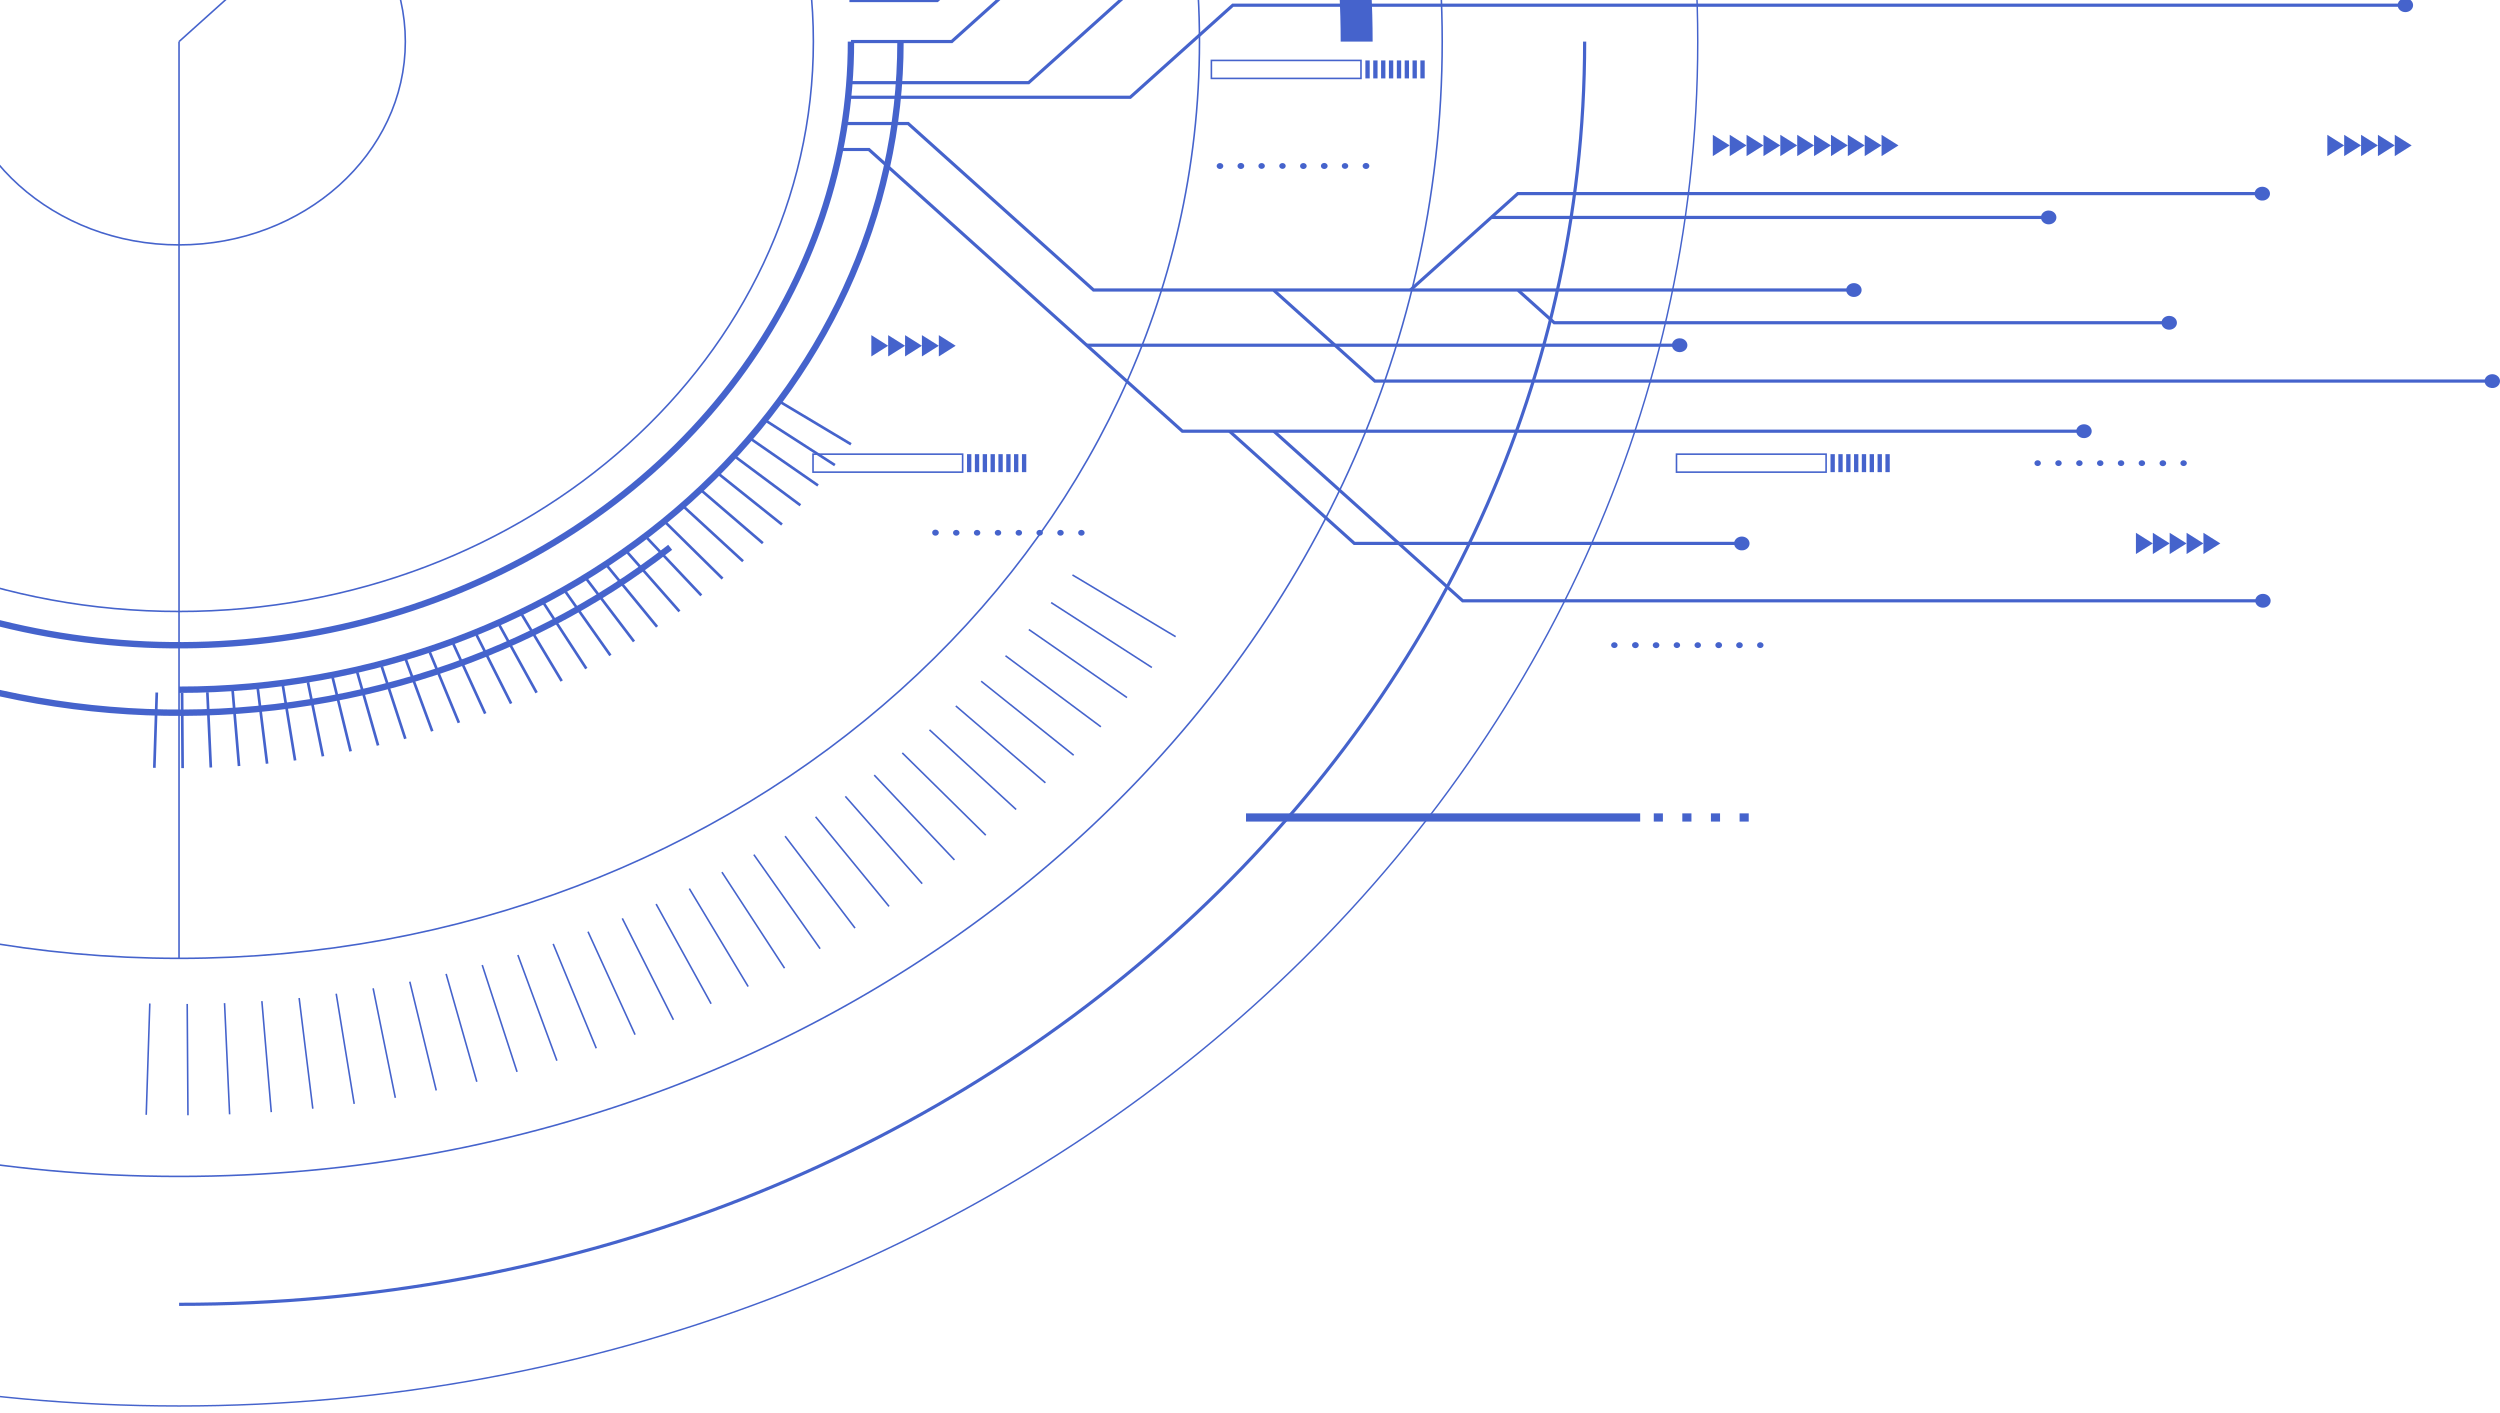 <svg width="391" height="221" viewBox="0 0 391 221" fill="none" xmlns="http://www.w3.org/2000/svg">
<path d="M28 6.505V149.887" stroke="#4563CC" stroke-width="0.25" stroke-miterlimit="10"/>
<path d="M28 6.505L167.691 -118.992" stroke="#4563CC" stroke-width="0.25" stroke-miterlimit="10"/>
<path d="M24.52 108.311L24.139 120.085" stroke="#4563CC" stroke-width="0.42" stroke-miterlimit="10"/>
<path d="M28.476 108.349L28.561 120.133" stroke="#4563CC" stroke-width="0.42" stroke-miterlimit="10"/>
<path d="M32.432 108.263L32.972 120.038" stroke="#4563CC" stroke-width="0.42" stroke-miterlimit="10"/>
<path d="M36.388 108.054L37.383 119.809" stroke="#4563CC" stroke-width="0.42" stroke-miterlimit="10"/>
<path d="M40.323 107.731L41.772 119.439" stroke="#4563CC" stroke-width="0.42" stroke-miterlimit="10"/>
<path d="M44.248 107.275L46.152 118.935" stroke="#4563CC" stroke-width="0.42" stroke-miterlimit="10"/>
<path d="M48.161 106.695L50.51 118.289" stroke="#4563CC" stroke-width="0.42" stroke-miterlimit="10"/>
<path d="M52.033 106.002L54.836 117.51" stroke="#4563CC" stroke-width="0.42" stroke-miterlimit="10"/>
<path d="M55.883 105.175L59.131 116.588" stroke="#4563CC" stroke-width="0.42" stroke-miterlimit="10"/>
<path d="M59.702 104.234L63.394 115.543" stroke="#4563CC" stroke-width="0.42" stroke-miterlimit="10"/>
<path d="M63.478 103.179L67.603 114.364" stroke="#4563CC" stroke-width="0.42" stroke-miterlimit="10"/>
<path d="M67.212 102.001L71.771 113.043" stroke="#4563CC" stroke-width="0.42" stroke-miterlimit="10"/>
<path d="M70.904 100.708L75.886 111.608" stroke="#4563CC" stroke-width="0.42" stroke-miterlimit="10"/>
<path d="M74.532 99.302L79.937 110.031" stroke="#4563CC" stroke-width="0.42" stroke-miterlimit="10"/>
<path d="M78.107 97.772L83.925 108.339" stroke="#4563CC" stroke-width="0.42" stroke-miterlimit="10"/>
<path d="M81.63 96.147L87.849 106.515" stroke="#4563CC" stroke-width="0.42" stroke-miterlimit="10"/>
<path d="M85.078 94.398L91.7 104.567" stroke="#4563CC" stroke-width="0.42" stroke-miterlimit="10"/>
<path d="M88.452 92.555L95.466 102.504" stroke="#4563CC" stroke-width="0.42" stroke-miterlimit="10"/>
<path d="M91.763 90.597L99.157 100.328" stroke="#4563CC" stroke-width="0.42" stroke-miterlimit="10"/>
<path d="M94.99 88.544L102.764 98.028" stroke="#4563CC" stroke-width="0.42" stroke-miterlimit="10"/>
<path d="M98.131 86.387L106.265 95.624" stroke="#4563CC" stroke-width="0.42" stroke-miterlimit="10"/>
<path d="M101.199 84.135L109.682 93.115" stroke="#4563CC" stroke-width="0.42" stroke-miterlimit="10"/>
<path d="M104.171 81.788L113.004 90.493" stroke="#4563CC" stroke-width="0.42" stroke-miterlimit="10"/>
<path d="M107.048 79.346L116.209 87.775" stroke="#4563CC" stroke-width="0.42" stroke-miterlimit="10"/>
<path d="M109.83 76.818L119.308 84.952" stroke="#4563CC" stroke-width="0.42" stroke-miterlimit="10"/>
<path d="M112.506 74.204L122.302 82.035" stroke="#4563CC" stroke-width="0.42" stroke-miterlimit="10"/>
<path d="M115.087 71.505L125.179 79.022" stroke="#4563CC" stroke-width="0.42" stroke-miterlimit="10"/>
<path d="M117.563 68.731L127.939 75.924" stroke="#4563CC" stroke-width="0.42" stroke-miterlimit="10"/>
<path d="M119.922 65.88L130.573 72.741" stroke="#4563CC" stroke-width="0.42" stroke-miterlimit="10"/>
<path d="M122.175 62.953L133.091 69.481" stroke="#4563CC" stroke-width="0.42" stroke-miterlimit="10"/>
<path d="M23.43 156.947L22.87 174.357" stroke="#4563CC" stroke-width="0.25" stroke-miterlimit="10"/>
<path d="M29.28 157.014L29.396 174.423" stroke="#4563CC" stroke-width="0.25" stroke-miterlimit="10"/>
<path d="M35.119 156.89L35.912 174.281" stroke="#4563CC" stroke-width="0.25" stroke-miterlimit="10"/>
<path d="M40.958 156.577L42.428 173.939" stroke="#4563CC" stroke-width="0.25" stroke-miterlimit="10"/>
<path d="M46.786 156.092L48.923 173.397" stroke="#4563CC" stroke-width="0.25" stroke-miterlimit="10"/>
<path d="M52.583 155.417L55.397 172.646" stroke="#4563CC" stroke-width="0.25" stroke-miterlimit="10"/>
<path d="M58.358 154.572L61.828 171.696" stroke="#4563CC" stroke-width="0.25" stroke-miterlimit="10"/>
<path d="M64.092 153.536L68.228 170.546" stroke="#4563CC" stroke-width="0.25" stroke-miterlimit="10"/>
<path d="M69.772 152.319L74.574 169.187" stroke="#4563CC" stroke-width="0.25" stroke-miterlimit="10"/>
<path d="M75.421 150.932L80.868 167.638" stroke="#4563CC" stroke-width="0.25" stroke-miterlimit="10"/>
<path d="M80.995 149.364L87.098 165.89" stroke="#4563CC" stroke-width="0.25" stroke-miterlimit="10"/>
<path d="M86.517 147.625L93.255 163.951" stroke="#4563CC" stroke-width="0.25" stroke-miterlimit="10"/>
<path d="M91.964 145.715L99.326 161.822" stroke="#4563CC" stroke-width="0.25" stroke-miterlimit="10"/>
<path d="M97.327 143.634L105.324 159.494" stroke="#4563CC" stroke-width="0.25" stroke-miterlimit="10"/>
<path d="M102.616 141.391L111.216 156.985" stroke="#4563CC" stroke-width="0.25" stroke-miterlimit="10"/>
<path d="M107.81 138.977L117.013 154.296" stroke="#4563CC" stroke-width="0.25" stroke-miterlimit="10"/>
<path d="M112.908 136.402L122.704 151.426" stroke="#4563CC" stroke-width="0.25" stroke-miterlimit="10"/>
<path d="M117.901 133.665L128.267 148.376" stroke="#4563CC" stroke-width="0.25" stroke-miterlimit="10"/>
<path d="M122.788 130.776L133.726 145.154" stroke="#4563CC" stroke-width="0.25" stroke-miterlimit="10"/>
<path d="M127.559 127.745L139.046 141.761" stroke="#4563CC" stroke-width="0.25" stroke-miterlimit="10"/>
<path d="M132.213 124.551L144.229 138.207" stroke="#4563CC" stroke-width="0.25" stroke-miterlimit="10"/>
<path d="M136.73 121.225L149.275 134.492" stroke="#4563CC" stroke-width="0.25" stroke-miterlimit="10"/>
<path d="M141.12 117.757L154.173 130.624" stroke="#4563CC" stroke-width="0.25" stroke-miterlimit="10"/>
<path d="M145.372 114.146L158.922 126.604" stroke="#4563CC" stroke-width="0.25" stroke-miterlimit="10"/>
<path d="M149.487 110.411L163.502 122.432" stroke="#4563CC" stroke-width="0.25" stroke-miterlimit="10"/>
<path d="M153.453 106.543L167.924 118.118" stroke="#4563CC" stroke-width="0.25" stroke-miterlimit="10"/>
<path d="M157.261 102.561L172.176 113.671" stroke="#4563CC" stroke-width="0.25" stroke-miterlimit="10"/>
<path d="M160.911 98.456L176.259 109.1" stroke="#4563CC" stroke-width="0.25" stroke-miterlimit="10"/>
<path d="M164.401 94.246L180.152 104.396" stroke="#4563CC" stroke-width="0.25" stroke-miterlimit="10"/>
<path d="M167.733 89.922L183.865 99.578" stroke="#4563CC" stroke-width="0.25" stroke-miterlimit="10"/>
<path d="M28 95.634C82.792 95.634 127.21 55.729 127.21 6.505C127.21 -42.72 82.792 -82.624 28 -82.624C-26.792 -82.624 -71.21 -42.72 -71.21 6.505C-71.21 55.729 -26.792 95.634 28 95.634Z" stroke="#4563CC" stroke-width="0.25" stroke-miterlimit="10"/>
<path d="M28 219.895C159.182 219.895 265.526 124.357 265.526 6.505C265.526 -111.348 159.182 -206.886 28 -206.886C-103.182 -206.886 -209.526 -111.348 -209.526 6.505C-209.526 124.357 -103.182 219.895 28 219.895Z" stroke="#4563CC" stroke-width="0.23" stroke-miterlimit="10"/>
<path d="M104.816 85.599C93.254 94.662 79.817 101.59 65.274 105.988C50.731 110.386 35.366 112.167 20.056 111.23C4.747 110.293 -10.207 106.656 -23.952 100.526C-37.697 94.397 -49.963 85.895 -60.05 75.506" stroke="#4563CC" stroke-miterlimit="10"/>
<path d="M140.834 6.505C140.834 33.389 128.946 59.173 107.786 78.183C86.625 97.194 57.925 107.874 28 107.874" stroke="#4563CC" stroke-miterlimit="10"/>
<path d="M-84.834 6.505C-84.837 -15.207 -77.08 -36.347 -62.707 -53.802C-48.333 -71.256 -28.101 -84.104 -4.99 -90.454C18.121 -96.803 42.891 -96.319 65.673 -89.073C88.456 -81.826 108.046 -68.2 121.561 -50.2" stroke="#4563CC" stroke-miterlimit="10"/>
<path d="M133.091 6.505C133.091 25.178 126.927 43.431 115.38 58.958C103.832 74.484 87.419 86.585 68.217 93.731C49.014 100.877 27.883 102.746 7.498 99.103C-12.888 95.46 -31.613 86.468 -46.31 73.265C-61.008 60.061 -71.017 43.238 -75.072 24.924C-79.127 6.609 -77.045 -12.374 -69.091 -29.625C-61.137 -46.877 -47.667 -61.622 -30.385 -71.997C-13.103 -82.371 7.215 -87.908 28 -87.908" stroke="#4563CC" stroke-miterlimit="10"/>
<path d="M133.091 6.495H148.852L235.262 -71.126H368.522" stroke="#4563CC" stroke-width="0.5" stroke-miterlimit="10"/>
<path d="M133.091 12.929H160.879L198.959 -21.282H304.378" stroke="#4563CC" stroke-width="0.5" stroke-miterlimit="10"/>
<path d="M132.118 19.324H142.04L171.023 45.353H289.548" stroke="#4563CC" stroke-width="0.5" stroke-miterlimit="10"/>
<path d="M131.409 23.382H135.894L184.922 67.438H325.089" stroke="#4563CC" stroke-width="0.5" stroke-miterlimit="10"/>
<path d="M132.848 0.081H146.578L237.304 -81.417H289.548" stroke="#4563CC" stroke-width="0.5" stroke-miterlimit="10"/>
<path d="M133.091 15.21H176.777L192.813 0.812H375.599" stroke="#4563CC" stroke-width="0.5" stroke-miterlimit="10"/>
<path d="M220.601 45.353L237.378 30.281H353.152" stroke="#4563CC" stroke-width="0.5" stroke-miterlimit="10"/>
<path d="M233.242 34.007H319.748" stroke="#4563CC" stroke-width="0.5" stroke-miterlimit="10"/>
<path d="M237.441 45.41L243.079 50.475H338.449" stroke="#4563CC" stroke-width="0.5" stroke-miterlimit="10"/>
<path d="M199.224 45.41L215.027 59.598H388.959" stroke="#4563CC" stroke-width="0.5" stroke-miterlimit="10"/>
<path d="M199.224 67.438L228.757 93.961H353.153" stroke="#4563CC" stroke-width="0.5" stroke-miterlimit="10"/>
<path d="M192.285 67.438L211.822 84.99H271.65" stroke="#4563CC" stroke-width="0.5" stroke-miterlimit="10"/>
<path d="M169.965 53.992H262.162" stroke="#4563CC" stroke-width="0.5" stroke-miterlimit="10"/>
<path d="M374.996 0.812C374.996 1.027 375.066 1.236 375.199 1.414C375.331 1.592 375.52 1.731 375.74 1.813C375.96 1.895 376.203 1.917 376.437 1.875C376.671 1.833 376.886 1.73 377.054 1.578C377.223 1.427 377.338 1.234 377.384 1.024C377.431 0.814 377.407 0.596 377.316 0.398C377.224 0.2 377.07 0.031 376.871 -0.088C376.673 -0.207 376.44 -0.271 376.201 -0.271C375.882 -0.271 375.575 -0.157 375.349 0.046C375.123 0.25 374.996 0.525 374.996 0.812Z" fill="#4563CC"/>
<path d="M352.613 30.281C352.611 30.496 352.68 30.706 352.811 30.886C352.942 31.065 353.13 31.206 353.35 31.289C353.57 31.372 353.813 31.395 354.048 31.355C354.282 31.314 354.498 31.211 354.668 31.06C354.837 30.909 354.953 30.716 355.001 30.506C355.048 30.295 355.025 30.077 354.934 29.878C354.843 29.68 354.688 29.51 354.49 29.391C354.291 29.271 354.058 29.207 353.819 29.207C353.501 29.207 353.196 29.32 352.97 29.521C352.744 29.723 352.616 29.996 352.613 30.281Z" fill="#4563CC"/>
<path d="M319.208 34.007C319.208 34.221 319.279 34.43 319.411 34.608C319.544 34.787 319.732 34.925 319.953 35.007C320.173 35.089 320.415 35.111 320.649 35.069C320.883 35.027 321.098 34.924 321.267 34.773C321.435 34.621 321.55 34.428 321.597 34.218C321.643 34.008 321.619 33.79 321.528 33.592C321.437 33.394 321.282 33.225 321.084 33.106C320.886 32.987 320.652 32.923 320.414 32.923C320.094 32.923 319.787 33.037 319.561 33.24C319.335 33.444 319.208 33.719 319.208 34.007Z" fill="#4563CC"/>
<path d="M338.058 50.475C338.056 50.69 338.125 50.901 338.257 51.081C338.388 51.26 338.577 51.401 338.797 51.484C339.018 51.567 339.261 51.589 339.496 51.548C339.731 51.506 339.947 51.403 340.116 51.251C340.286 51.099 340.401 50.905 340.447 50.694C340.493 50.483 340.468 50.264 340.376 50.066C340.283 49.867 340.127 49.698 339.927 49.58C339.727 49.462 339.492 49.4 339.253 49.401C338.936 49.401 338.632 49.515 338.408 49.716C338.184 49.917 338.058 50.191 338.058 50.475Z" fill="#4563CC"/>
<path d="M288.744 45.353C288.742 45.568 288.811 45.778 288.942 45.958C289.073 46.137 289.261 46.277 289.481 46.361C289.701 46.444 289.944 46.467 290.179 46.426C290.413 46.386 290.629 46.283 290.799 46.132C290.968 45.981 291.084 45.788 291.132 45.578C291.179 45.367 291.156 45.149 291.065 44.95C290.974 44.752 290.819 44.582 290.621 44.463C290.422 44.343 290.189 44.279 289.95 44.279C289.632 44.279 289.327 44.392 289.101 44.593C288.875 44.794 288.747 45.068 288.744 45.353Z" fill="#4563CC"/>
<path d="M388.588 59.598C388.586 59.813 388.655 60.023 388.786 60.203C388.918 60.382 389.105 60.522 389.325 60.606C389.545 60.689 389.788 60.712 390.023 60.671C390.257 60.631 390.473 60.528 390.643 60.377C390.813 60.226 390.929 60.033 390.976 59.823C391.023 59.612 391 59.394 390.909 59.195C390.818 58.997 390.664 58.827 390.465 58.708C390.267 58.588 390.033 58.524 389.794 58.524C389.476 58.524 389.171 58.637 388.945 58.838C388.719 59.039 388.591 59.313 388.588 59.598Z" fill="#4563CC"/>
<path d="M324.73 67.438C324.73 67.653 324.801 67.863 324.934 68.041C325.067 68.219 325.256 68.358 325.477 68.44C325.698 68.522 325.941 68.543 326.175 68.5C326.409 68.457 326.624 68.353 326.792 68.201C326.96 68.048 327.074 67.854 327.12 67.644C327.165 67.433 327.14 67.215 327.047 67.017C326.954 66.819 326.798 66.651 326.598 66.533C326.398 66.415 326.164 66.353 325.925 66.355C325.607 66.357 325.303 66.473 325.079 66.675C324.855 66.878 324.73 67.153 324.73 67.438Z" fill="#4563CC"/>
<path d="M271.216 84.99C271.214 85.205 271.283 85.415 271.414 85.595C271.546 85.774 271.733 85.915 271.953 85.998C272.174 86.081 272.416 86.104 272.651 86.064C272.886 86.023 273.101 85.92 273.271 85.769C273.441 85.618 273.557 85.425 273.604 85.215C273.652 85.004 273.628 84.786 273.537 84.588C273.446 84.389 273.292 84.219 273.093 84.1C272.895 83.98 272.661 83.916 272.422 83.916C272.104 83.916 271.799 84.029 271.573 84.23C271.348 84.432 271.219 84.705 271.216 84.99Z" fill="#4563CC"/>
<path d="M261.495 53.991C261.496 54.208 261.568 54.419 261.703 54.598C261.838 54.777 262.029 54.916 262.253 54.996C262.476 55.077 262.721 55.095 262.957 55.049C263.192 55.003 263.406 54.895 263.573 54.739C263.739 54.583 263.85 54.385 263.89 54.172C263.93 53.959 263.899 53.74 263.799 53.543C263.7 53.346 263.537 53.18 263.332 53.067C263.127 52.954 262.889 52.899 262.648 52.908C262.338 52.92 262.044 53.04 261.83 53.242C261.615 53.444 261.495 53.712 261.495 53.991Z" fill="#4563CC"/>
<path d="M353.925 95.045C354.591 95.045 355.13 94.559 355.13 93.961C355.13 93.363 354.591 92.878 353.925 92.878C353.259 92.878 352.719 93.363 352.719 93.961C352.719 94.559 353.259 95.045 353.925 95.045Z" fill="#4563CC"/>
<path d="M189.46 12.264L212.858 12.264V9.451L189.46 9.451V12.264Z" stroke="#4563CC" stroke-width="0.25" stroke-miterlimit="10"/>
<path d="M213.546 12.264H214.223V9.451H213.546V12.264Z" fill="#4563CC"/>
<path d="M214.773 12.264H215.45V9.451H214.773V12.264Z" fill="#4563CC"/>
<path d="M216 12.264H216.677V9.451H216V12.264Z" fill="#4563CC"/>
<path d="M217.227 12.264H217.904V9.451H217.227V12.264Z" fill="#4563CC"/>
<path d="M218.465 12.264H219.142V9.451H218.465V12.264Z" fill="#4563CC"/>
<path d="M219.692 12.264H220.369V9.451H219.692V12.264Z" fill="#4563CC"/>
<path d="M220.919 12.264H221.596V9.451H220.919V12.264Z" fill="#4563CC"/>
<path d="M222.146 12.264H222.823V9.451H222.146V12.264Z" fill="#4563CC"/>
<path d="M262.204 73.843H285.602V71.03H262.204V73.843Z" stroke="#4563CC" stroke-width="0.25" stroke-miterlimit="10"/>
<path d="M286.29 73.843H286.967V71.03H286.29V73.843Z" fill="#4563CC"/>
<path d="M287.517 73.843H288.194V71.03H287.517V73.843Z" fill="#4563CC"/>
<path d="M288.744 73.843H289.421V71.03H288.744V73.843Z" fill="#4563CC"/>
<path d="M289.971 73.843H290.648V71.03H289.971V73.843Z" fill="#4563CC"/>
<path d="M291.187 73.843H291.864V71.03H291.187V73.843Z" fill="#4563CC"/>
<path d="M292.414 73.843H293.091V71.03H292.414V73.843Z" fill="#4563CC"/>
<path d="M293.652 73.843H294.329V71.03H293.652V73.843Z" fill="#4563CC"/>
<path d="M294.879 73.843H295.556V71.03H294.879V73.843Z" fill="#4563CC"/>
<path d="M127.157 73.843H150.555V71.03H127.157V73.843Z" stroke="#4563CC" stroke-width="0.25" stroke-miterlimit="10"/>
<path d="M151.243 73.843H151.919V71.03H151.243V73.843Z" fill="#4563CC"/>
<path d="M152.469 73.843H153.146V71.03H152.469V73.843Z" fill="#4563CC"/>
<path d="M153.697 73.843H154.374V71.03H153.697V73.843Z" fill="#4563CC"/>
<path d="M154.924 73.843H155.601V71.03H154.924V73.843Z" fill="#4563CC"/>
<path d="M156.151 73.843H156.828V71.03H156.151V73.843Z" fill="#4563CC"/>
<path d="M157.378 73.843H158.055V71.03H157.378V73.843Z" fill="#4563CC"/>
<path d="M158.594 73.843H159.271V71.03H158.594V73.843Z" fill="#4563CC"/>
<path d="M159.832 73.843H160.509V71.03H159.832V73.843Z" fill="#4563CC"/>
<path d="M267.884 24.418L270.529 22.745L267.884 21.082V24.418Z" fill="#4563CC"/>
<path d="M270.529 24.418L273.163 22.745L270.529 21.082V24.418Z" fill="#4563CC"/>
<path d="M273.163 24.418L275.807 22.745L273.163 21.082V24.418Z" fill="#4563CC"/>
<path d="M275.807 24.418L278.441 22.745L275.807 21.082V24.418Z" fill="#4563CC"/>
<path d="M278.441 24.418L281.086 22.745L278.441 21.082V24.418Z" fill="#4563CC"/>
<path d="M281.086 24.418L283.719 22.745L281.086 21.082V24.418Z" fill="#4563CC"/>
<path d="M283.719 24.418L286.364 22.745L283.719 21.082V24.418Z" fill="#4563CC"/>
<path d="M286.364 24.418L288.998 22.745L286.364 21.082V24.418Z" fill="#4563CC"/>
<path d="M288.998 24.418L291.642 22.745L288.998 21.082V24.418Z" fill="#4563CC"/>
<path d="M291.642 24.418L294.276 22.745L291.642 21.082V24.418Z" fill="#4563CC"/>
<path d="M294.276 24.418L296.921 22.745L294.276 21.082V24.418Z" fill="#4563CC"/>
<path d="M136.275 55.749L138.909 54.077L136.275 52.414V55.749Z" fill="#4563CC"/>
<path d="M138.909 55.749L141.553 54.077L138.909 52.414V55.749Z" fill="#4563CC"/>
<path d="M141.553 55.749L144.187 54.077L141.553 52.414V55.749Z" fill="#4563CC"/>
<path d="M144.187 55.749L146.832 54.077L144.187 52.414V55.749Z" fill="#4563CC"/>
<path d="M146.832 55.749L149.465 54.077L146.832 52.414V55.749Z" fill="#4563CC"/>
<path d="M363.995 24.418L366.629 22.745L363.995 21.082V24.418Z" fill="#4563CC"/>
<path d="M366.629 24.418L369.273 22.745L366.629 21.082V24.418Z" fill="#4563CC"/>
<path d="M369.273 24.418L371.907 22.745L369.273 21.082V24.418Z" fill="#4563CC"/>
<path d="M371.907 24.418L374.541 22.745L371.907 21.082V24.418Z" fill="#4563CC"/>
<path d="M374.541 24.418L377.185 22.745L374.541 21.082V24.418Z" fill="#4563CC"/>
<path d="M334.059 86.653L336.704 84.99L334.059 83.327V86.653Z" fill="#4563CC"/>
<path d="M336.704 86.653L339.338 84.99L336.704 83.327V86.653Z" fill="#4563CC"/>
<path d="M339.338 86.653L341.982 84.99L339.338 83.327V86.653Z" fill="#4563CC"/>
<path d="M341.982 86.653L344.616 84.99L341.982 83.327V86.653Z" fill="#4563CC"/>
<path d="M344.616 86.653L347.261 84.99L344.616 83.327V86.653Z" fill="#4563CC"/>
<path d="M190.285 25.957C190.283 26.05 190.312 26.142 190.368 26.22C190.424 26.298 190.505 26.359 190.6 26.395C190.695 26.432 190.801 26.442 190.902 26.424C191.004 26.406 191.097 26.362 191.17 26.296C191.243 26.23 191.293 26.147 191.312 26.055C191.332 25.964 191.321 25.87 191.28 25.784C191.24 25.699 191.172 25.626 191.085 25.576C190.998 25.525 190.896 25.499 190.793 25.501C190.658 25.501 190.529 25.549 190.434 25.635C190.339 25.721 190.285 25.837 190.285 25.957Z" fill="#4563CC"/>
<path d="M193.543 25.957C193.543 26.084 193.599 26.204 193.698 26.293C193.797 26.383 193.932 26.433 194.072 26.433C194.212 26.433 194.347 26.383 194.446 26.293C194.545 26.204 194.601 26.084 194.601 25.957C194.601 25.831 194.545 25.711 194.446 25.622C194.347 25.532 194.212 25.482 194.072 25.482C193.932 25.482 193.797 25.532 193.698 25.622C193.599 25.711 193.543 25.831 193.543 25.957Z" fill="#4563CC"/>
<path d="M196.812 25.957C196.812 26.078 196.865 26.195 196.961 26.28C197.056 26.366 197.185 26.414 197.32 26.414C197.453 26.411 197.581 26.362 197.676 26.277C197.77 26.192 197.825 26.078 197.827 25.957C197.827 25.837 197.774 25.721 197.679 25.635C197.583 25.549 197.454 25.501 197.32 25.501C197.253 25.5 197.186 25.511 197.124 25.533C197.061 25.556 197.005 25.589 196.957 25.632C196.91 25.675 196.873 25.726 196.848 25.781C196.823 25.837 196.81 25.897 196.812 25.957Z" fill="#4563CC"/>
<path d="M200.07 25.957C200.073 26.078 200.127 26.192 200.222 26.277C200.316 26.362 200.444 26.411 200.578 26.414C200.712 26.414 200.841 26.366 200.937 26.28C201.032 26.195 201.085 26.078 201.085 25.957C201.087 25.897 201.075 25.837 201.05 25.781C201.025 25.726 200.987 25.675 200.94 25.632C200.892 25.589 200.836 25.556 200.774 25.533C200.711 25.511 200.645 25.5 200.578 25.501C200.443 25.501 200.314 25.549 200.219 25.635C200.123 25.721 200.07 25.837 200.07 25.957Z" fill="#4563CC"/>
<path d="M203.328 25.957C203.326 26.05 203.355 26.142 203.411 26.22C203.467 26.298 203.548 26.359 203.643 26.395C203.738 26.432 203.843 26.442 203.945 26.424C204.046 26.406 204.139 26.362 204.213 26.296C204.286 26.23 204.335 26.147 204.355 26.055C204.375 25.964 204.363 25.87 204.323 25.784C204.282 25.699 204.214 25.626 204.127 25.576C204.041 25.525 203.939 25.499 203.836 25.501C203.769 25.501 203.703 25.513 203.641 25.536C203.58 25.559 203.524 25.593 203.477 25.635C203.429 25.677 203.392 25.728 203.367 25.783C203.341 25.838 203.328 25.898 203.328 25.957Z" fill="#4563CC"/>
<path d="M206.586 25.957C206.586 26.084 206.642 26.204 206.741 26.293C206.84 26.383 206.974 26.433 207.115 26.433C207.255 26.433 207.39 26.383 207.489 26.293C207.588 26.204 207.644 26.084 207.644 25.957C207.644 25.831 207.588 25.711 207.489 25.622C207.39 25.532 207.255 25.482 207.115 25.482C206.974 25.482 206.84 25.532 206.741 25.622C206.642 25.711 206.586 25.831 206.586 25.957Z" fill="#4563CC"/>
<path d="M209.854 25.957C209.854 26.078 209.908 26.195 210.003 26.28C210.098 26.366 210.227 26.414 210.362 26.414C210.496 26.411 210.623 26.362 210.718 26.277C210.813 26.192 210.867 26.078 210.87 25.957C210.87 25.898 210.857 25.838 210.831 25.783C210.806 25.728 210.768 25.677 210.721 25.635C210.674 25.593 210.618 25.559 210.556 25.536C210.495 25.513 210.429 25.501 210.362 25.501C210.295 25.5 210.228 25.511 210.166 25.533C210.104 25.556 210.047 25.589 210 25.632C209.952 25.675 209.915 25.726 209.89 25.781C209.865 25.837 209.853 25.897 209.854 25.957Z" fill="#4563CC"/>
<path d="M213.112 25.957C213.112 26.084 213.168 26.204 213.267 26.293C213.367 26.383 213.501 26.433 213.641 26.433C213.782 26.433 213.916 26.383 214.015 26.293C214.114 26.204 214.17 26.084 214.17 25.957C214.17 25.831 214.114 25.711 214.015 25.622C213.916 25.532 213.782 25.482 213.641 25.482C213.501 25.482 213.367 25.532 213.267 25.622C213.168 25.711 213.112 25.831 213.112 25.957Z" fill="#4563CC"/>
<path d="M318.69 72.893C318.97 72.893 319.198 72.689 319.198 72.437C319.198 72.185 318.97 71.981 318.69 71.981C318.409 71.981 318.182 72.185 318.182 72.437C318.182 72.689 318.409 72.893 318.69 72.893Z" fill="#4563CC"/>
<path d="M321.948 72.893C322.228 72.893 322.455 72.689 322.455 72.437C322.455 72.185 322.228 71.981 321.948 71.981C321.667 71.981 321.44 72.185 321.44 72.437C321.44 72.689 321.667 72.893 321.948 72.893Z" fill="#4563CC"/>
<path d="M325.216 72.893C325.497 72.893 325.724 72.689 325.724 72.437C325.724 72.185 325.497 71.981 325.216 71.981C324.936 71.981 324.709 72.185 324.709 72.437C324.709 72.689 324.936 72.893 325.216 72.893Z" fill="#4563CC"/>
<path d="M328.474 72.893C328.755 72.893 328.982 72.689 328.982 72.437C328.982 72.185 328.755 71.981 328.474 71.981C328.194 71.981 327.967 72.185 327.967 72.437C327.967 72.689 328.194 72.893 328.474 72.893Z" fill="#4563CC"/>
<path d="M331.732 72.893C332.013 72.893 332.24 72.689 332.24 72.437C332.24 72.185 332.013 71.981 331.732 71.981C331.452 71.981 331.225 72.185 331.225 72.437C331.225 72.689 331.452 72.893 331.732 72.893Z" fill="#4563CC"/>
<path d="M334.99 72.893C335.271 72.893 335.498 72.689 335.498 72.437C335.498 72.185 335.271 71.981 334.99 71.981C334.71 71.981 334.483 72.185 334.483 72.437C334.483 72.689 334.71 72.893 334.99 72.893Z" fill="#4563CC"/>
<path d="M337.751 72.437C337.749 72.529 337.778 72.62 337.833 72.698C337.889 72.776 337.969 72.837 338.064 72.874C338.158 72.91 338.263 72.921 338.364 72.904C338.465 72.887 338.558 72.844 338.632 72.779C338.706 72.714 338.756 72.631 338.777 72.541C338.798 72.45 338.788 72.356 338.749 72.27C338.71 72.185 338.644 72.112 338.558 72.06C338.473 72.008 338.372 71.981 338.269 71.981C338.134 71.981 338.004 72.028 337.907 72.114C337.81 72.199 337.754 72.315 337.751 72.437Z" fill="#4563CC"/>
<path d="M341.009 72.437C341.008 72.497 341.02 72.557 341.045 72.613C341.07 72.669 341.107 72.72 341.155 72.762C341.202 72.805 341.259 72.838 341.321 72.861C341.383 72.883 341.45 72.894 341.517 72.893C341.651 72.893 341.781 72.845 341.876 72.759C341.971 72.674 342.025 72.558 342.025 72.437C342.022 72.317 341.968 72.202 341.873 72.117C341.778 72.032 341.651 71.983 341.517 71.981C341.382 71.981 341.253 72.029 341.158 72.114C341.063 72.2 341.009 72.316 341.009 72.437Z" fill="#4563CC"/>
<path d="M145.795 83.327C145.794 83.388 145.806 83.447 145.831 83.503C145.856 83.559 145.893 83.61 145.94 83.653C145.988 83.695 146.044 83.729 146.107 83.751C146.169 83.774 146.236 83.785 146.303 83.783C146.443 83.783 146.577 83.733 146.677 83.644C146.776 83.555 146.832 83.434 146.832 83.308C146.832 83.182 146.776 83.061 146.677 82.972C146.577 82.883 146.443 82.833 146.303 82.833C146.232 82.831 146.161 82.843 146.096 82.868C146.031 82.893 145.972 82.93 145.924 82.977C145.876 83.023 145.839 83.079 145.817 83.139C145.795 83.2 145.787 83.264 145.795 83.327Z" fill="#4563CC"/>
<path d="M149.053 83.327C149.053 83.418 149.083 83.506 149.138 83.581C149.194 83.656 149.274 83.714 149.366 83.749C149.459 83.783 149.561 83.792 149.66 83.775C149.758 83.757 149.849 83.714 149.92 83.65C149.991 83.586 150.039 83.505 150.059 83.416C150.078 83.328 150.068 83.236 150.03 83.153C149.991 83.069 149.926 82.998 149.843 82.948C149.759 82.898 149.661 82.871 149.561 82.871C149.494 82.87 149.427 82.881 149.365 82.903C149.302 82.926 149.246 82.959 149.198 83.002C149.151 83.044 149.114 83.095 149.089 83.151C149.064 83.207 149.051 83.267 149.053 83.327Z" fill="#4563CC"/>
<path d="M152.819 83.783C153.099 83.783 153.326 83.579 153.326 83.327C153.326 83.075 153.099 82.871 152.819 82.871C152.538 82.871 152.311 83.075 152.311 83.327C152.311 83.579 152.538 83.783 152.819 83.783Z" fill="#4563CC"/>
<path d="M156.087 83.783C156.368 83.783 156.595 83.579 156.595 83.327C156.595 83.075 156.368 82.871 156.087 82.871C155.807 82.871 155.579 83.075 155.579 83.327C155.579 83.579 155.807 83.783 156.087 83.783Z" fill="#4563CC"/>
<path d="M159.345 83.783C159.626 83.783 159.853 83.579 159.853 83.327C159.853 83.075 159.626 82.871 159.345 82.871C159.065 82.871 158.837 83.075 158.837 83.327C158.837 83.579 159.065 83.783 159.345 83.783Z" fill="#4563CC"/>
<path d="M162.603 83.783C162.884 83.783 163.111 83.579 163.111 83.327C163.111 83.075 162.884 82.871 162.603 82.871C162.323 82.871 162.095 83.075 162.095 83.327C162.095 83.579 162.323 83.783 162.603 83.783Z" fill="#4563CC"/>
<path d="M165.861 83.783C166.141 83.783 166.369 83.579 166.369 83.327C166.369 83.075 166.141 82.871 165.861 82.871C165.581 82.871 165.353 83.075 165.353 83.327C165.353 83.579 165.581 83.783 165.861 83.783Z" fill="#4563CC"/>
<path d="M169.13 83.783C169.41 83.783 169.637 83.579 169.637 83.327C169.637 83.075 169.41 82.871 169.13 82.871C168.849 82.871 168.622 83.075 168.622 83.327C168.622 83.579 168.849 83.783 169.13 83.783Z" fill="#4563CC"/>
<path d="M251.975 100.898C251.975 101.019 252.029 101.135 252.124 101.221C252.219 101.307 252.348 101.355 252.483 101.355C252.55 101.356 252.617 101.345 252.679 101.322C252.741 101.3 252.798 101.266 252.845 101.224C252.893 101.181 252.93 101.13 252.955 101.075C252.98 101.019 252.992 100.959 252.991 100.898C252.991 100.777 252.937 100.661 252.842 100.576C252.747 100.49 252.618 100.442 252.483 100.442C252.349 100.445 252.222 100.494 252.127 100.579C252.032 100.664 251.978 100.778 251.975 100.898Z" fill="#4563CC"/>
<path d="M255.244 100.898C255.244 101.024 255.3 101.145 255.399 101.234C255.498 101.324 255.633 101.374 255.773 101.374C255.913 101.374 256.048 101.324 256.147 101.234C256.246 101.145 256.302 101.024 256.302 100.898C256.302 100.772 256.246 100.652 256.147 100.562C256.048 100.473 255.913 100.423 255.773 100.423C255.633 100.423 255.498 100.473 255.399 100.562C255.3 100.652 255.244 100.772 255.244 100.898Z" fill="#4563CC"/>
<path d="M258.491 100.898C258.489 100.991 258.518 101.082 258.574 101.16C258.629 101.237 258.709 101.299 258.804 101.335C258.898 101.372 259.003 101.383 259.104 101.366C259.205 101.349 259.299 101.305 259.372 101.241C259.446 101.176 259.496 101.093 259.517 101.002C259.538 100.912 259.528 100.818 259.489 100.732C259.45 100.646 259.384 100.573 259.299 100.521C259.213 100.47 259.113 100.442 259.01 100.442C258.874 100.442 258.744 100.49 258.647 100.575C258.55 100.661 258.494 100.777 258.491 100.898Z" fill="#4563CC"/>
<path d="M261.76 100.898C261.758 100.959 261.771 101.019 261.796 101.075C261.821 101.13 261.858 101.181 261.905 101.224C261.953 101.266 262.009 101.3 262.072 101.322C262.134 101.345 262.201 101.356 262.268 101.355C262.402 101.355 262.531 101.307 262.627 101.221C262.722 101.135 262.775 101.019 262.775 100.898C262.773 100.778 262.718 100.664 262.624 100.579C262.529 100.494 262.401 100.445 262.268 100.442C262.133 100.442 262.004 100.49 261.909 100.576C261.813 100.661 261.76 100.777 261.76 100.898Z" fill="#4563CC"/>
<path d="M265.018 100.898C265.018 100.958 265.031 101.018 265.056 101.073C265.082 101.128 265.119 101.179 265.167 101.221C265.214 101.263 265.27 101.297 265.331 101.32C265.393 101.343 265.459 101.355 265.526 101.355C265.593 101.356 265.659 101.345 265.722 101.322C265.784 101.3 265.84 101.266 265.888 101.224C265.935 101.181 265.973 101.13 265.998 101.075C266.023 101.019 266.035 100.959 266.033 100.898C266.033 100.777 265.98 100.661 265.885 100.576C265.789 100.49 265.66 100.442 265.526 100.442C265.392 100.445 265.264 100.494 265.17 100.579C265.075 100.664 265.021 100.778 265.018 100.898Z" fill="#4563CC"/>
<path d="M268.276 100.898C268.276 101.024 268.332 101.145 268.431 101.234C268.53 101.324 268.664 101.374 268.805 101.374C268.945 101.374 269.079 101.324 269.179 101.234C269.278 101.145 269.334 101.024 269.334 100.898C269.334 100.772 269.278 100.652 269.179 100.562C269.079 100.473 268.945 100.423 268.805 100.423C268.664 100.423 268.53 100.473 268.431 100.562C268.332 100.652 268.276 100.772 268.276 100.898Z" fill="#4563CC"/>
<path d="M271.534 100.898C271.532 100.991 271.56 101.082 271.616 101.16C271.672 101.237 271.752 101.299 271.846 101.335C271.941 101.372 272.045 101.383 272.147 101.366C272.248 101.349 272.341 101.305 272.415 101.241C272.488 101.176 272.539 101.093 272.56 101.002C272.58 100.912 272.571 100.818 272.532 100.732C272.493 100.646 272.427 100.573 272.341 100.521C272.256 100.47 272.155 100.442 272.052 100.442C271.916 100.442 271.786 100.49 271.689 100.575C271.592 100.661 271.537 100.777 271.534 100.898Z" fill="#4563CC"/>
<path d="M274.802 100.898C274.801 100.959 274.813 101.019 274.838 101.075C274.863 101.13 274.9 101.181 274.948 101.224C274.995 101.266 275.052 101.3 275.114 101.322C275.176 101.345 275.243 101.356 275.31 101.355C275.445 101.355 275.574 101.307 275.669 101.221C275.764 101.135 275.818 101.019 275.818 100.898C275.815 100.778 275.761 100.664 275.666 100.579C275.571 100.494 275.444 100.445 275.31 100.442C275.175 100.442 275.046 100.49 274.951 100.576C274.856 100.661 274.802 100.777 274.802 100.898Z" fill="#4563CC"/>
<path d="M28 183.993C137.111 183.993 225.562 104.529 225.562 6.505C225.562 -91.519 137.111 -170.984 28 -170.984C-81.111 -170.984 -169.562 -91.519 -169.562 6.505C-169.562 104.529 -81.111 183.993 28 183.993Z" stroke="#4563CC" stroke-width="0.25" stroke-miterlimit="10"/>
<path d="M-191.829 6.505C-191.829 -102.571 -93.455 -190.997 28 -190.997" stroke="#4563CC" stroke-width="0.5" stroke-miterlimit="10"/>
<path d="M247.839 6.505C247.839 115.571 149.465 203.997 28.011 203.997" stroke="#4563CC" stroke-width="0.5" stroke-miterlimit="10"/>
<path d="M28 149.887C116.144 149.887 187.599 85.692 187.599 6.505C187.599 -72.683 116.144 -136.877 28 -136.877C-60.144 -136.877 -131.599 -72.683 -131.599 6.505C-131.599 85.692 -60.144 149.887 28 149.887Z" stroke="#4563CC" stroke-width="0.25" stroke-miterlimit="10"/>
<g style="mix-blend-mode:multiply">
<path d="M28 -158.972C52.188 -158.972 76.139 -154.691 98.486 -146.375C120.832 -138.059 141.137 -125.87 158.24 -110.504C175.343 -95.138 188.909 -76.896 198.165 -56.82C207.42 -36.743 212.183 -15.226 212.181 6.505" stroke="#4563CC" stroke-width="5" stroke-miterlimit="10"/>
</g>
<path d="M194.876 128.495H256.524V127.212H194.876V128.495Z" fill="#4563CC"/>
<path d="M258.65 128.495H260.078V127.212H258.65V128.495Z" fill="#4563CC"/>
<path d="M263.114 128.495H264.542V127.212H263.114V128.495Z" fill="#4563CC"/>
<path d="M267.588 128.495H269.016V127.212H267.588V128.495Z" fill="#4563CC"/>
<path d="M272.073 128.495H273.501V127.212H272.073V128.495Z" fill="#4563CC"/>
<path d="M28 38.302C47.547 38.302 63.394 24.066 63.394 6.505C63.394 -11.056 47.547 -25.292 28 -25.292C8.453 -25.292 -7.393 -11.056 -7.393 6.505C-7.393 24.066 8.453 38.302 28 38.302Z" stroke="#4563CC" stroke-width="0.25" stroke-miterlimit="10"/>
</svg>
